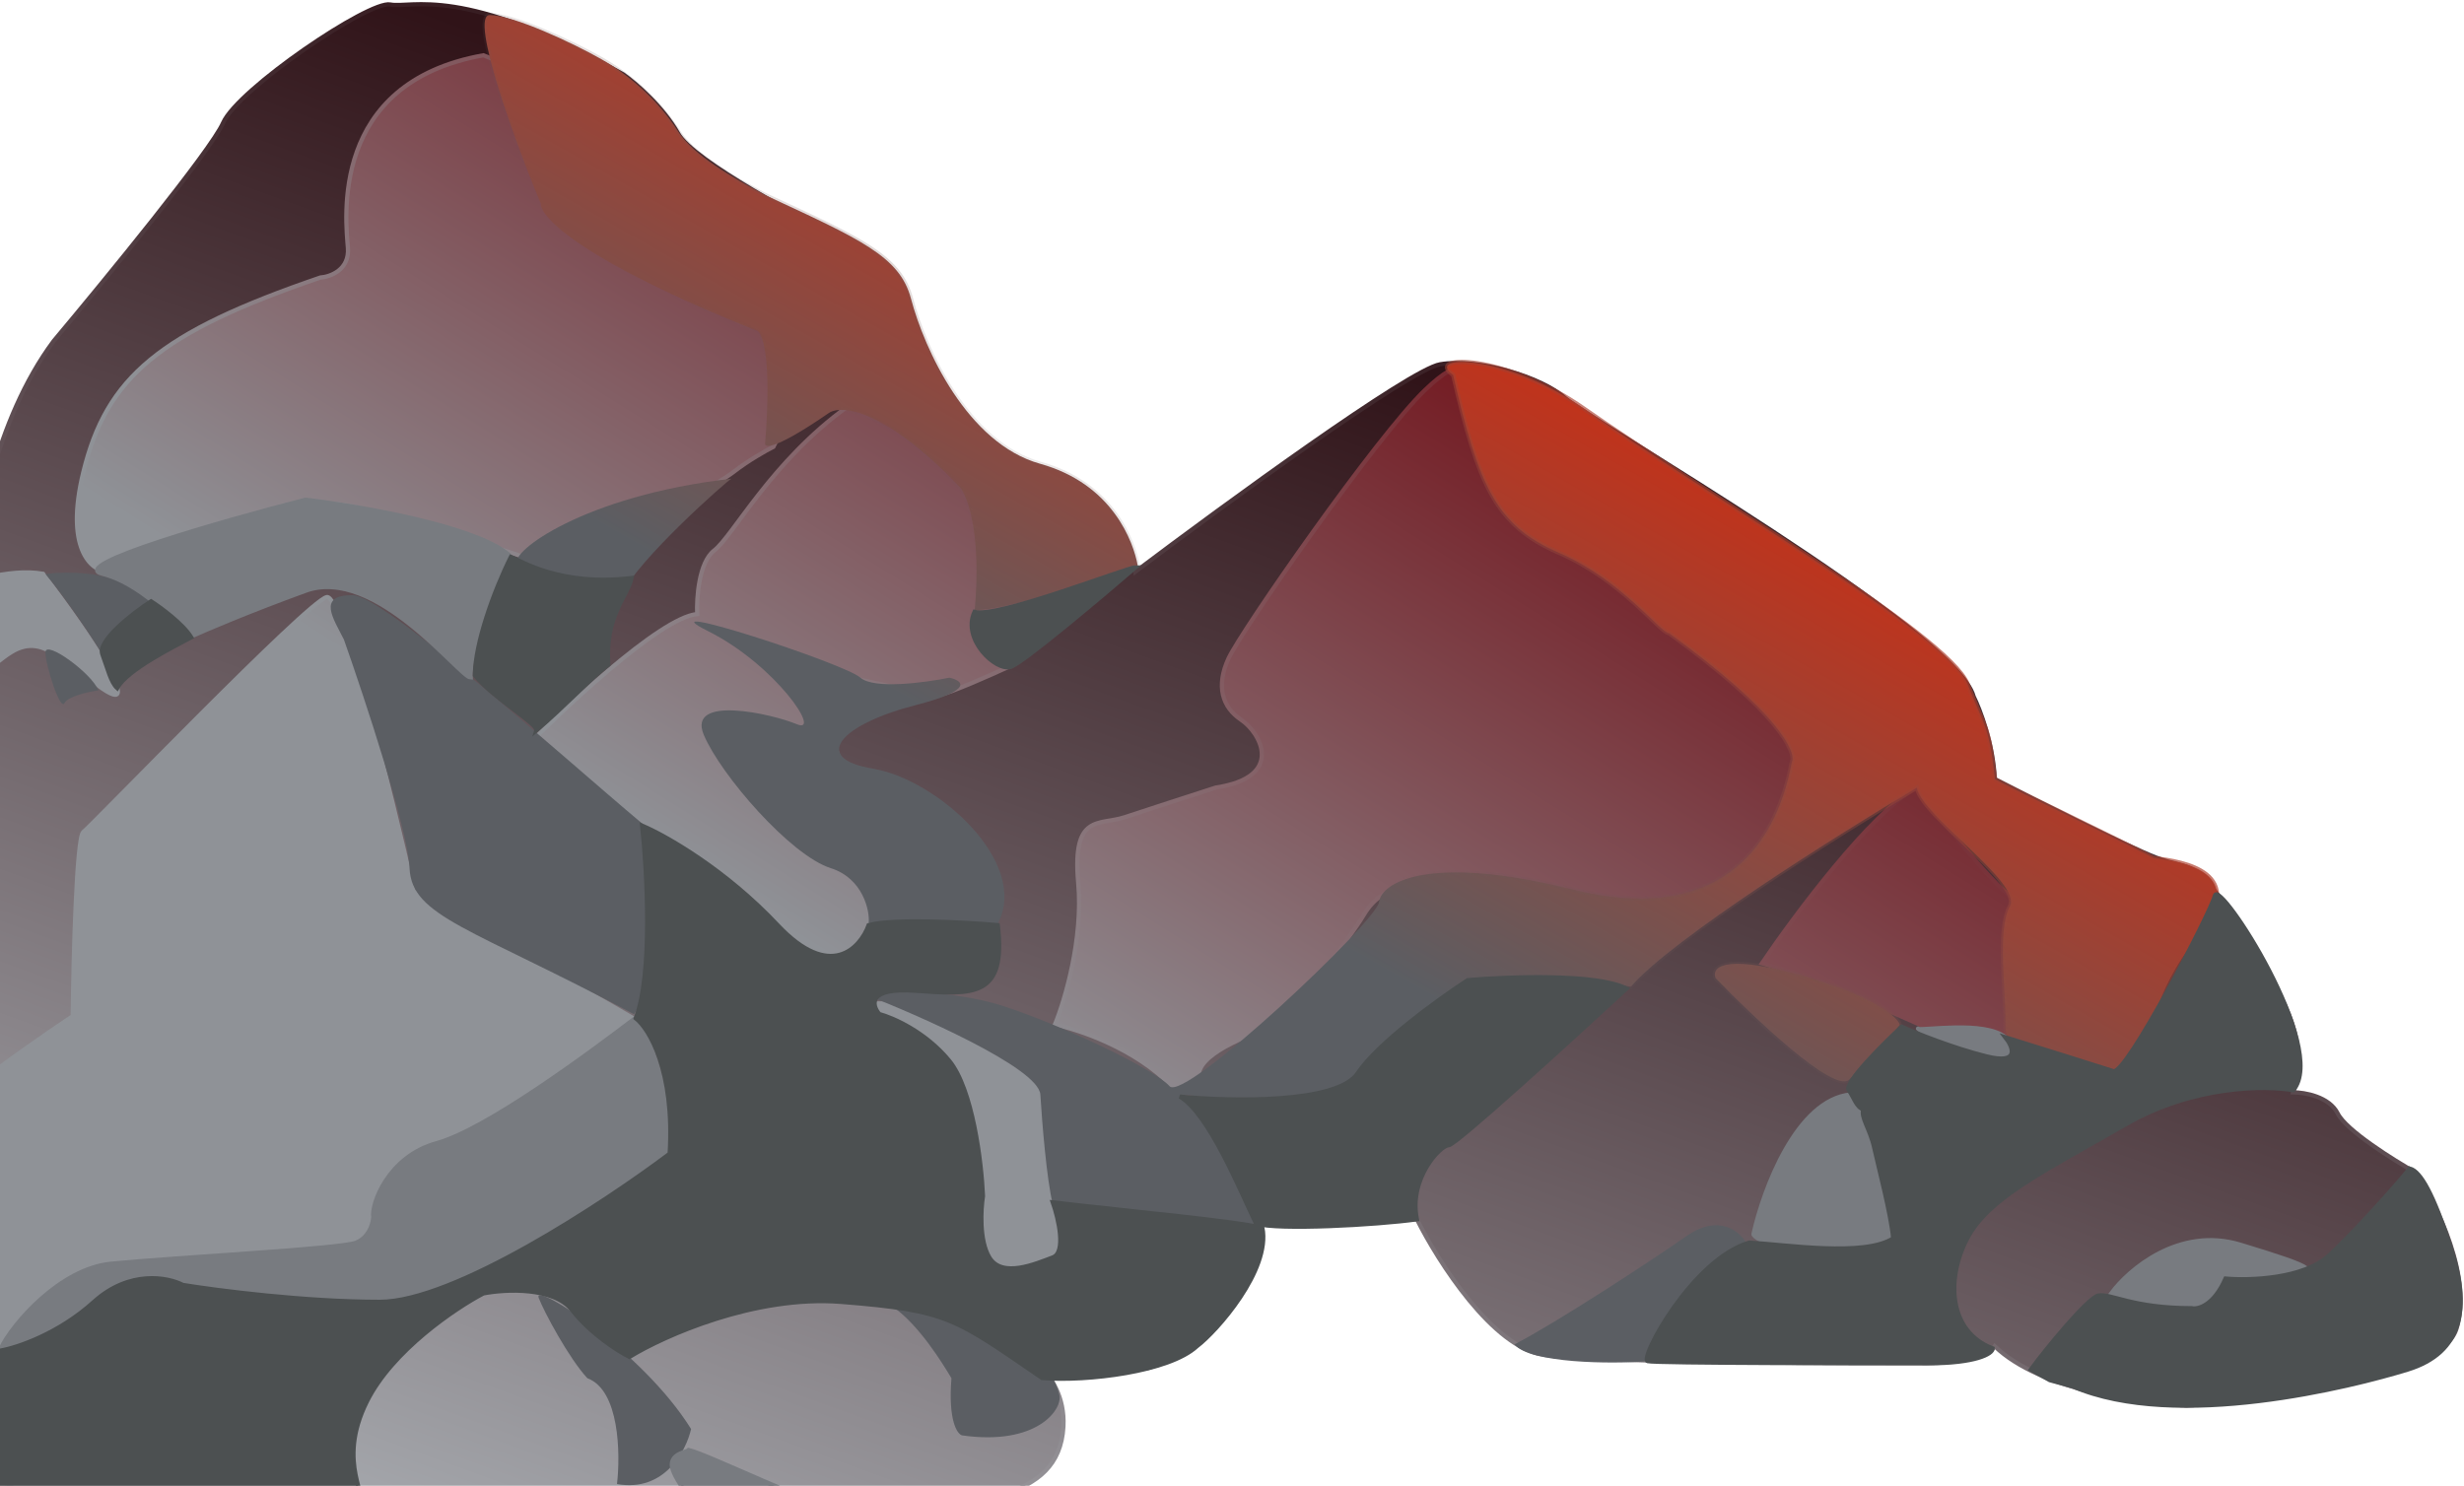 <svg width="582" height="351" viewBox="0 0 582 351" fill="none" xmlns="http://www.w3.org/2000/svg">
<path d="M552.175 263.06C550.175 259.06 544.342 258.06 541.675 258.06C545.631 245.202 539.316 235.279 529.017 219.097L528.675 218.56C518.175 202.06 518.175 206.06 509.175 202.56C501.975 199.76 480.842 189.06 471.176 184.06C470.776 175.66 467.676 167.56 466.176 164.56C462.176 149.06 375.176 99.06 369.676 94.06C364.176 89.06 349.176 84.56 340.176 86.06C332.976 87.26 289.177 119.227 268.177 135.06C266.577 122.66 240.844 110.227 228.177 105.56C224.977 90.76 209.51 67.727 202.177 58.06C189.677 51.894 163.777 37.96 160.177 31.56C156.577 25.16 150.011 19.56 147.177 17.561C109.178 -3.94 97.178 2.06 92.178 1.06C87.178 0.06 56.178 21.06 52.678 29.06C49.878 35.46 24.845 66.06 12.678 80.56C-1.322 99.36 -5.822 126.394 -6.322 137.56C-19.522 139.96 -36.822 151.227 -43.822 156.56C-53.022 150.96 -67.655 157.227 -73.821 161.06C-76.621 159.86 -82.321 156.227 -84.821 154.56C-82.421 138.16 -97.821 131.727 -105.821 130.56C-127.821 119.36 -151.654 124.894 -160.821 129.06C-183.221 132.26 -236.154 201.394 -259.82 235.56C-270.22 230.76 -282.82 236.227 -287.82 239.56C-301.82 242.36 -319.987 265.727 -327.32 277.06C-340.82 288.06 -320.82 311.56 -320.82 313.56C-316.82 324.06 -292.82 319.56 -268.32 319.56C-248.72 319.56 -239.821 308.56 -237.821 303.06C-233.321 304.06 -194.321 312.06 -170.821 319.56C-152.021 325.56 -87.321 307.727 -57.322 298.06C-55.988 301.727 -53.121 312.36 -52.322 325.56C-51.322 342.06 -2.322 347.56 24.178 358.06C45.378 366.46 73.344 359.894 84.678 355.56C83.011 361.727 87.278 374.36 117.678 375.56C148.077 376.76 161.677 362.727 164.677 355.56C175.177 360.56 228.177 355.56 236.677 353.06C245.177 350.56 250.677 346.06 251.177 337.06C251.577 329.86 248.01 325.06 246.177 323.56C250.677 323.56 255.177 323.06 267.177 323.56C279.177 324.06 287.177 309.56 292.677 305.06C297.077 301.46 296.177 293.56 295.177 290.06C300.377 287.66 323.676 287.727 334.676 288.06C339.676 298.06 352.676 318.46 364.676 320.06C379.676 322.06 439.676 322.06 454.176 322.06C465.776 322.06 470.342 319.394 471.176 318.06C481.976 328.46 506.009 331.727 516.675 332.06C536.175 331.06 576.175 326.06 580.175 314.06C584.175 302.06 575.508 284.394 570.675 277.06C565.342 274.06 554.175 267.06 552.175 263.06Z" fill="url(#paint0_linear_175_15)" stroke="url(#paint1_linear_175_15)"/>
<path d="M475.176 212.061C469.576 207.661 457.842 192.894 452.676 186.061C441.876 192.061 423.842 216.227 416.176 227.561C425.176 230.061 451.676 240.561 463.676 247.061C473.276 252.261 475.342 251.227 475.176 250.061C471.176 229.561 475.176 213.061 475.176 212.061Z" fill="url(#paint2_linear_175_15)"/>
<path d="M336.676 92.061C345.876 83.26 345.843 88.394 344.676 92.061C349.009 97.894 357.976 110.361 359.176 113.561C360.676 117.561 391.176 141.061 403.676 146.561C416.176 152.061 426.676 173.561 428.676 178.061C430.676 182.561 412.676 212.061 399.676 216.061C386.676 220.061 355.176 208.561 344.676 208.561C334.176 208.561 326.676 208.561 322.176 216.061C318.576 222.061 307.676 235.894 302.676 242.061C296.51 243.727 283.976 248.361 283.176 253.561C282.376 258.761 278.51 257.727 276.676 256.561C268.276 247.761 254.843 243.227 249.176 242.061C251.51 236.394 255.876 221.761 254.676 208.561C253.176 192.061 259.676 195.061 265.676 193.061C270.476 191.461 282.01 187.727 287.176 186.061C303.676 183.561 297.676 173.061 293.176 170.061C288.676 167.061 287.176 162.061 290.176 155.561C293.176 149.061 325.176 103.061 336.676 92.061Z" fill="url(#paint3_linear_175_15)"/>
<path d="M254.676 256.561L216.177 237.061H205.177L216.177 256.561L229.677 300.561H254.676V256.561Z" fill="url(#paint4_linear_175_15)"/>
<path d="M246.177 137.561L213.677 96.061C215.177 91.727 214.577 85.66 200.177 96.061C182.177 109.061 173.177 126.561 168.677 130.061C165.077 132.861 164.51 141.227 164.677 145.061C155.877 145.861 132.344 168.061 121.677 179.061L197.677 234.561L210.177 216.061L196.177 173.061L190.177 157.561C199.843 159.894 219.777 164.461 222.177 164.061C224.577 163.661 233.843 159.561 238.177 157.561L246.177 137.561Z" fill="url(#paint5_linear_175_15)"/>
<path d="M194.177 82.561L121.677 16.061L114.177 13.06C77.677 19.561 81.677 52.06 82.177 58.56C82.577 63.761 78.011 65.394 75.677 65.561C37.678 78.561 25.178 89.061 19.678 111.561C15.278 129.561 21.511 134.727 25.178 135.061C33.678 130.561 66.677 118.061 79.177 119.061C89.177 119.861 119.677 130.061 133.677 135.061C145.344 128.394 169.577 114.361 173.177 111.561C176.777 108.761 181.01 106.394 182.677 105.561L194.177 82.561Z" fill="url(#paint6_linear_175_15)"/>
<path d="M20.178 159.561C37.778 174.361 21.011 149.727 10.178 135.561C-5.022 132.761 -35.155 148.394 -46.322 157.561C-33.122 159.961 -25.489 171.561 -23.822 176.061C-16.822 174.061 -5.722 159.261 2.678 154.061C11.078 148.861 16.178 159.061 20.178 159.561Z" fill="url(#paint7_linear_175_15)"/>
<path d="M-40.822 187.561C-37.222 176.361 -43.989 164.894 -48.322 161.061C-55.122 161.061 -63.822 165.394 -66.822 167.061C-60.989 169.894 -48.622 177.161 -45.822 183.561C-43.022 189.961 -41.322 188.894 -40.822 187.561Z" fill="url(#paint8_linear_175_15)"/>
<path d="M-167.321 154.061C-163.721 152.461 -136.321 132.227 -123.822 124.561C-118.322 132.061 -118.322 162.061 -117.322 174.061C-116.522 183.661 -99.655 192.061 -91.322 195.061V246.561C-108.988 244.894 -144.421 242.161 -144.821 244.561C-145.221 246.961 -170.321 261.894 -182.821 269.061H-196.821C-223.821 273.061 -232.821 285.061 -233.821 283.061C-234.821 281.061 -232.821 238.561 -230.821 239.561C-229.221 240.361 -195.821 216.227 -179.321 204.061C-176.821 188.061 -170.921 155.661 -167.321 154.061Z" fill="url(#paint9_linear_175_15)"/>
<path d="M-288.321 250.061C-288.321 245.661 -288.654 240.394 -287.821 239.561L-258.821 264.561C-255.487 274.394 -250.321 294.061 -258.321 294.061C-268.321 294.061 -283.321 303.561 -288.321 309.561C-292.321 314.361 -296.321 315.227 -297.821 315.061C-300.154 312.394 -305.321 305.761 -307.321 300.561C-309.321 295.361 -306.487 279.727 -304.821 272.561C-299.321 266.894 -288.321 254.461 -288.321 250.061Z" fill="url(#paint10_linear_175_15)"/>
<path d="M101.177 271.061C109.577 269.061 138.677 250.894 152.177 242.061L97.677 210.561C92.344 187.061 80.777 140.261 77.177 141.061C72.677 142.061 21.678 195.061 19.678 196.561C18.078 197.761 17.344 226.061 17.178 240.061C4.178 248.727 -22.122 267.461 -23.322 273.061C-24.522 278.661 -23.822 302.061 -23.322 313.061C-21.822 312.394 -17.722 312.061 -13.322 316.061C-8.922 320.061 -0.489 319.727 3.178 319.061C8.678 297.061 38.178 296.561 46.678 296.561C53.477 296.561 76.844 294.227 87.677 293.061C88.677 286.561 92.777 273.061 101.177 271.061Z" fill="url(#paint11_linear_175_15)"/>
<path d="M475.176 212.061C469.576 207.661 457.842 192.894 452.676 186.061C441.876 192.061 423.842 216.227 416.176 227.561C425.176 230.061 451.676 240.561 463.676 247.061C473.276 252.261 475.342 251.227 475.176 250.061C471.176 229.561 475.176 213.061 475.176 212.061Z" stroke="url(#paint12_linear_175_15)"/>
<path d="M336.676 92.061C345.876 83.26 345.843 88.394 344.676 92.061C349.009 97.894 357.976 110.361 359.176 113.561C360.676 117.561 391.176 141.061 403.676 146.561C416.176 152.061 426.676 173.561 428.676 178.061C430.676 182.561 412.676 212.061 399.676 216.061C386.676 220.061 355.176 208.561 344.676 208.561C334.176 208.561 326.676 208.561 322.176 216.061C318.576 222.061 307.676 235.894 302.676 242.061C296.51 243.727 283.976 248.361 283.176 253.561C282.376 258.761 278.51 257.727 276.676 256.561C268.276 247.761 254.843 243.227 249.176 242.061C251.51 236.394 255.876 221.761 254.676 208.561C253.176 192.061 259.676 195.061 265.676 193.061C270.476 191.461 282.01 187.727 287.176 186.061C303.676 183.561 297.676 173.061 293.176 170.061C288.676 167.061 287.176 162.061 290.176 155.561C293.176 149.061 325.176 103.061 336.676 92.061Z" stroke="url(#paint13_linear_175_15)"/>
<path d="M254.676 256.561L216.177 237.061H205.177L216.177 256.561L229.677 300.561H254.676V256.561Z" stroke="url(#paint14_linear_175_15)"/>
<path d="M246.177 137.561L213.677 96.061C215.177 91.727 214.577 85.66 200.177 96.061C182.177 109.061 173.177 126.561 168.677 130.061C165.077 132.861 164.51 141.227 164.677 145.061C155.877 145.861 132.344 168.061 121.677 179.061L197.677 234.561L210.177 216.061L196.177 173.061L190.177 157.561C199.843 159.894 219.777 164.461 222.177 164.061C224.577 163.661 233.843 159.561 238.177 157.561L246.177 137.561Z" stroke="url(#paint15_linear_175_15)"/>
<path d="M194.177 82.561L121.677 16.061L114.177 13.06C77.677 19.561 81.677 52.06 82.177 58.56C82.577 63.761 78.011 65.394 75.677 65.561C37.678 78.561 25.178 89.061 19.678 111.561C15.278 129.561 21.511 134.727 25.178 135.061C33.678 130.561 66.677 118.061 79.177 119.061C89.177 119.861 119.677 130.061 133.677 135.061C145.344 128.394 169.577 114.361 173.177 111.561C176.777 108.761 181.01 106.394 182.677 105.561L194.177 82.561Z" stroke="url(#paint16_linear_175_15)"/>
<path d="M20.178 159.561C37.778 174.361 21.011 149.727 10.178 135.561C-5.022 132.761 -35.155 148.394 -46.322 157.561C-33.122 159.961 -25.489 171.561 -23.822 176.061C-16.822 174.061 -5.722 159.261 2.678 154.061C11.078 148.861 16.178 159.061 20.178 159.561Z" stroke="url(#paint17_linear_175_15)"/>
<path d="M-40.822 187.561C-37.222 176.361 -43.989 164.894 -48.322 161.061C-55.122 161.061 -63.822 165.394 -66.822 167.061C-60.989 169.894 -48.622 177.161 -45.822 183.561C-43.022 189.961 -41.322 188.894 -40.822 187.561Z" stroke="url(#paint18_linear_175_15)"/>
<path d="M-167.321 154.061C-163.721 152.461 -136.321 132.227 -123.822 124.561C-118.322 132.061 -118.322 162.061 -117.322 174.061C-116.522 183.661 -99.655 192.061 -91.322 195.061V246.561C-108.988 244.894 -144.421 242.161 -144.821 244.561C-145.221 246.961 -170.321 261.894 -182.821 269.061H-196.821C-223.821 273.061 -232.821 285.061 -233.821 283.061C-234.821 281.061 -232.821 238.561 -230.821 239.561C-229.221 240.361 -195.821 216.227 -179.321 204.061C-176.821 188.061 -170.921 155.661 -167.321 154.061Z" stroke="url(#paint19_linear_175_15)"/>
<path d="M-288.321 250.061C-288.321 245.661 -288.654 240.394 -287.821 239.561L-258.821 264.561C-255.487 274.394 -250.321 294.061 -258.321 294.061C-268.321 294.061 -283.321 303.561 -288.321 309.561C-292.321 314.361 -296.321 315.227 -297.821 315.061C-300.154 312.394 -305.321 305.761 -307.321 300.561C-309.321 295.361 -306.487 279.727 -304.821 272.561C-299.321 266.894 -288.321 254.461 -288.321 250.061Z" stroke="url(#paint20_linear_175_15)"/>
<path d="M101.177 271.061C109.577 269.061 138.677 250.894 152.177 242.061L97.677 210.561C92.344 187.061 80.777 140.261 77.177 141.061C72.677 142.061 21.678 195.061 19.678 196.561C18.078 197.761 17.344 226.061 17.178 240.061C4.178 248.727 -22.122 267.461 -23.322 273.061C-24.522 278.661 -23.822 302.061 -23.322 313.061C-21.822 312.394 -17.722 312.061 -13.322 316.061C-8.922 320.061 -0.489 319.727 3.178 319.061C8.678 297.061 38.178 296.561 46.678 296.561C53.477 296.561 76.844 294.227 87.677 293.061C88.677 286.561 92.777 273.061 101.177 271.061Z" stroke="url(#paint21_linear_175_15)"/>
<path d="M519.233 221.1C531.233 206.1 515.9 203.556 508.733 202.722C492.734 194.6 473.734 185.6 471.234 184.1C469.734 171.1 468.892 172.228 464.734 161.6C460.234 150.1 402.943 116.774 374.234 96.6C355.734 83.6 336.234 83.6 343.234 88.6C349.234 114.6 353.234 124.1 368.234 130.6C383.234 137.1 392.234 149.6 394.234 149.6C420.234 168.4 424.401 177.766 423.234 180.1C419.234 201.1 405.234 218.6 371.234 210.1C337.235 201.6 326.235 208.6 325.735 213.1C325.235 217.6 279.735 260.6 276.235 256.6C272.735 252.6 250.735 242.1 236.735 237.6C225.535 234 208.402 233.6 204.735 235.1C215.902 239.433 245.335 252.2 245.735 258.6C246.135 265 247.177 278.394 248.677 284.561C254.177 284.061 271.735 286.1 289.235 290.1C307.125 294.189 290.235 271.266 279.735 258.6C286.235 259.6 314.734 261.6 316.234 260.1C317.734 258.6 340.234 242.6 345.234 236.1C349.234 230.9 372.568 230.933 385.234 233.1C394.834 221.9 434.234 197.1 452.734 186.1C454.234 193.1 477.734 208.6 474.734 214.1C471.734 219.6 473.734 233.1 473.734 242.6C473.734 250.2 485.4 249.266 491.734 251.1C504.234 259.1 508.234 249.6 508.234 247.6C508.234 245.6 507.609 235.63 519.233 221.1Z" fill="url(#paint22_linear_175_15)"/>
<path d="M205.177 218.061C215.977 219.661 230.402 219.433 235.735 218.1C243.235 203.6 221.235 184.1 206.235 181.6C191.235 179.1 198.735 171.1 216.235 166.6C230.235 163 227.402 160.766 224.235 160.1C218.569 161.266 206.435 162.9 203.235 160.1C199.235 156.6 151.236 141.1 167.236 149.1C183.235 157.1 194.235 173.6 188.235 171.1C182.235 168.6 162.236 164.1 166.236 173.6C170.236 183.1 186.735 202.1 196.235 205.1C203.835 207.5 205.511 215.227 205.177 218.061Z" fill="url(#paint23_linear_175_15)"/>
<path d="M245.677 109.561C262.877 114.361 267.735 128.1 268.735 133.6C248.735 140.8 234.235 144.433 230.235 144.1C231.835 126.1 228.569 117.266 226.735 115.1C208.735 96.3 198.569 95.6 195.735 97.6C182.935 106.4 180.402 105.933 180.735 104.6C182.335 84.2 180.069 78.433 178.736 78.1C137.536 61.7 127.569 51.266 127.736 48.1C122.069 34.6 110.73 3.561 115.678 3.561C121.178 3.561 135.178 10.06 142.178 14.06C149.596 18.3 155.976 24.458 160.177 31.061C163.677 36.56 173.119 42.021 180.677 46.06C203.077 56.461 212.528 60.521 215.177 70.561C218.334 82.521 228.477 104.761 245.677 109.561Z" fill="url(#paint24_linear_175_15)"/>
<path d="M146.736 140.6C150.736 132.1 171.736 113.6 172.736 113.1C137.736 117.1 120.236 130.6 122.236 133.1C123.836 135.1 139.236 138.933 146.736 140.6Z" fill="url(#paint25_linear_175_15)"/>
<path d="M83.236 140.6C90.736 140.6 132.069 178.1 151.736 194.6C153.336 209.4 154.735 233.1 149.736 239.6C111.236 219.1 97.236 216.6 96.736 205.1C96.336 195.9 86.236 165.266 81.236 151.1C78.736 146.1 74.826 140.6 83.236 140.6Z" fill="url(#paint26_linear_175_15)"/>
<path d="M-52.264 319.1C-39.464 308.3 -11.264 318.1 -1.264 320.6C-4.864 326.2 -8.43 342.266 -9.764 347.6C-19.764 346 -33.764 342.1 -40.764 337.6C-52.264 335.6 -53.93 321.433 -52.264 319.1Z" fill="url(#paint27_linear_175_15)"/>
<path d="M10.736 135.6C24.336 134 33.845 138.894 36.178 142.061C28.178 147.561 25.736 153.6 24.736 155.6C22.236 151.1 14.903 140.433 10.736 135.6Z" fill="url(#paint28_linear_175_15)"/>
<path d="M15.236 166.1C16.036 164.5 20.903 163.433 23.236 163.1C21.736 159.1 10.736 151.1 10.736 154.1C10.736 157.1 14.236 168.1 15.236 166.1Z" fill="url(#paint29_linear_175_15)"/>
<path d="M-21.763 175.1C-24.097 171.266 -31.264 160.7 -47.264 155.1C-48.264 155.933 -50.063 161.6 -43.263 171.6C-41.597 174.766 -38.763 182.8 -40.763 189.6C-40.895 190.046 -40.99 190.422 -41.051 190.733C-45.634 182.554 -50.949 174.946 -56.263 171.6C-69.763 163.1 -82.263 156.6 -83.763 155.6C-85.263 154.6 -83.406 153.92 -85.263 145.1C-87.263 135.6 -94.264 133.6 -109.263 128.6C-121.045 124.672 -124.263 124.266 -123.263 124.6C-123.763 125.933 -122.863 135.5 -119.263 149.1C-115.663 162.7 -117.763 172.1 -115.763 176.6C-115.93 178.766 -111.263 185.3 -91.263 194.1C-91.096 209.266 -90.963 240.6 -89.763 246.6C-80.763 249.1 -59.863 254.5 -50.263 254.1C-45.763 244.766 -34.963 224.7 -27.763 219.1C-28.647 217.332 -33.697 204.107 -40.459 191.801C-38.124 190.477 -30.087 179.64 -21.763 175.1Z" fill="url(#paint30_linear_175_15)"/>
<path d="M-242.262 248.6C-230.262 260.6 -232.262 280.6 -232.262 283.1C-238.662 285.5 -252.262 291.766 -258.262 294.6C-257.462 278.6 -259.929 270.6 -261.262 268.6C-266.062 265 -281.596 246.933 -287.763 239.6C-282.963 235.6 -272.762 233.433 -269.262 233.1C-258.762 235.1 -251.862 239 -242.262 248.6Z" fill="url(#paint31_linear_175_15)"/>
<path d="M436.734 255.1C440.334 251.9 446.567 245.1 448.734 242.1C448.234 240.1 441.834 234.9 424.234 230.1C406.634 225.3 404.234 228.766 405.234 231.1C414.234 240.433 433.134 258.3 436.734 255.1Z" fill="url(#paint32_linear_175_15)"/>
<path d="M388.734 321.6C391.934 314.4 406.234 298.933 412.734 294.1C411.234 291.1 406.234 286.5 398.234 292.1C390.234 297.7 367.734 312.433 357.734 317.6C361.234 322.1 380.901 322.266 388.734 321.6Z" fill="url(#paint33_linear_175_15)"/>
<path d="M227.235 339.1C244.735 341.6 250.985 333.1 250.235 329.6C247.235 315.6 220.235 308.6 210.735 308.6C217.135 313 222.735 322.266 224.735 325.6C223.935 335.6 226.069 338.766 227.235 339.1Z" fill="url(#paint34_linear_175_15)"/>
<path d="M145.736 350.6C156.936 352.6 162.069 342.766 163.236 337.6C151.736 319.1 125.735 302.6 127.235 306.6C128.435 309.8 134.402 320.933 138.736 325.6C146.336 328.4 146.569 343.433 145.736 350.6Z" fill="url(#paint35_linear_175_15)"/>
<path d="M508.733 202.722C515.9 203.556 531.233 206.1 519.233 221.1C507.609 235.63 508.234 245.6 508.234 247.6C508.234 249.6 504.234 259.1 491.734 251.1C485.4 249.266 473.734 250.2 473.734 242.6C473.734 233.1 471.734 219.6 474.734 214.1C477.734 208.6 454.234 193.1 452.734 186.1C434.234 197.1 394.834 221.9 385.234 233.1C372.568 230.933 349.234 230.9 345.234 236.1C340.234 242.6 317.734 258.6 316.234 260.1C314.734 261.6 286.235 259.6 279.735 258.6C290.235 271.266 307.125 294.189 289.235 290.1C271.735 286.1 254.177 284.061 248.677 284.561C247.177 278.394 246.135 265 245.735 258.6C245.335 252.2 215.902 239.433 204.735 235.1C208.402 233.6 225.535 234 236.735 237.6C250.735 242.1 272.735 252.6 276.235 256.6C279.735 260.6 325.235 217.6 325.735 213.1C326.235 208.6 337.235 201.6 371.234 210.1C405.234 218.6 419.234 201.1 423.234 180.1C424.401 177.766 420.234 168.4 394.234 149.6C392.234 149.6 383.234 137.1 368.234 130.6C353.234 124.1 349.234 114.6 343.234 88.6C336.234 83.6 355.734 83.6 374.234 96.6C402.943 116.774 460.234 150.1 464.734 161.6C468.892 172.228 469.734 171.1 471.234 184.1C473.734 185.6 492.734 194.6 508.733 202.722ZM235.735 218.1C230.402 219.433 215.977 219.661 205.177 218.061C205.511 215.227 203.835 207.5 196.235 205.1C186.735 202.1 170.236 183.1 166.236 173.6C162.236 164.1 182.235 168.6 188.235 171.1C194.235 173.6 183.235 157.1 167.236 149.1C151.236 141.1 199.235 156.6 203.235 160.1C206.435 162.9 218.569 161.266 224.235 160.1C227.402 160.766 230.235 163 216.235 166.6C198.735 171.1 191.235 179.1 206.235 181.6C221.235 184.1 243.235 203.6 235.735 218.1ZM268.735 133.6C267.735 128.1 262.877 114.361 245.677 109.561C228.477 104.761 218.334 82.521 215.177 70.561C212.528 60.521 203.077 56.461 180.677 46.06C173.119 42.021 163.677 36.56 160.177 31.061C155.976 24.458 149.596 18.3 142.178 14.06C135.178 10.06 121.178 3.561 115.678 3.561C110.73 3.561 122.069 34.6 127.736 48.1C127.569 51.266 137.536 61.7 178.735 78.1C180.069 78.433 182.335 84.2 180.735 104.6C180.402 105.933 182.935 106.4 195.735 97.6C198.569 95.6 208.735 96.3 226.735 115.1C228.569 117.266 231.835 126.1 230.235 144.1C234.235 144.433 248.735 140.8 268.735 133.6ZM172.736 113.1C171.736 113.6 150.736 132.1 146.736 140.6C139.236 138.933 123.836 135.1 122.236 133.1C120.236 130.6 137.736 117.1 172.736 113.1ZM151.736 194.6C132.069 178.1 90.736 140.6 83.236 140.6C74.826 140.6 78.736 146.1 81.236 151.1C86.236 165.266 96.336 195.9 96.736 205.1C97.236 216.6 111.236 219.1 149.736 239.6C154.735 233.1 153.336 209.4 151.736 194.6ZM-1.264 320.6C-11.264 318.1 -39.464 308.3 -52.264 319.1C-53.93 321.433 -52.264 335.6 -40.764 337.6C-33.764 342.1 -19.764 346 -9.764 347.6C-8.43 342.266 -4.864 326.2 -1.264 320.6ZM36.178 142.061C33.845 138.894 24.336 134 10.736 135.6C14.903 140.433 22.236 151.1 24.736 155.6C25.736 153.6 28.178 147.561 36.178 142.061ZM23.236 163.1C20.903 163.433 16.036 164.5 15.236 166.1C14.236 168.1 10.736 157.1 10.736 154.1C10.736 151.1 21.736 159.1 23.236 163.1ZM-21.763 175.1C-24.097 171.266 -31.264 160.7 -47.264 155.1C-48.264 155.933 -50.063 161.6 -43.263 171.6C-41.597 174.766 -38.763 182.8 -40.763 189.6C-43.263 198.1 -32.763 181.1 -21.763 175.1ZM-27.763 219.1C-29.263 216.1 -42.763 180.1 -56.263 171.6C-69.763 163.1 -82.263 156.6 -83.763 155.6C-85.263 154.6 -83.406 153.92 -85.263 145.1C-87.263 135.6 -94.264 133.6 -109.263 128.6C-121.045 124.672 -124.263 124.266 -123.263 124.6C-123.763 125.933 -122.863 135.5 -119.263 149.1C-115.663 162.7 -117.763 172.1 -115.763 176.6C-115.93 178.766 -111.263 185.3 -91.263 194.1C-91.096 209.266 -90.963 240.6 -89.763 246.6C-80.763 249.1 -59.863 254.5 -50.263 254.1C-45.763 244.766 -34.963 224.7 -27.763 219.1ZM-232.262 283.1C-232.262 280.6 -230.262 260.6 -242.262 248.6C-251.862 239 -258.762 235.1 -269.262 233.1C-272.762 233.433 -282.963 235.6 -287.762 239.6C-281.596 246.933 -266.062 265 -261.262 268.6C-259.929 270.6 -257.462 278.6 -258.262 294.6C-252.262 291.766 -238.662 285.5 -232.262 283.1ZM448.734 242.1C446.567 245.1 440.334 251.9 436.734 255.1C433.134 258.3 414.234 240.433 405.234 231.1C404.234 228.766 406.634 225.3 424.234 230.1C441.834 234.9 448.234 240.1 448.734 242.1ZM412.734 294.1C406.234 298.933 391.934 314.4 388.734 321.6C380.901 322.266 361.234 322.1 357.734 317.6C367.734 312.433 390.234 297.7 398.234 292.1C406.234 286.5 411.234 291.1 412.734 294.1ZM250.235 329.6C250.985 333.1 244.735 341.6 227.235 339.1C226.069 338.766 223.935 335.6 224.735 325.6C222.735 322.266 217.135 313 210.735 308.6C220.235 308.6 247.235 315.6 250.235 329.6ZM163.236 337.6C162.069 342.766 156.936 352.6 145.736 350.6C146.569 343.433 146.336 328.4 138.736 325.6C134.402 320.933 128.435 309.8 127.235 306.6C125.735 302.6 151.736 319.1 163.236 337.6Z" stroke="url(#paint36_linear_175_15)"/>
<path d="M467.676 249.061C477.676 252.261 475.842 247.727 473.676 245.061C468.676 241.061 454.176 243.561 453.176 243.061C452.176 242.561 455.176 245.061 467.676 249.061Z" fill="#787B80"/>
<path d="M442.676 274.561C441.876 268.561 438.676 261.394 437.176 258.561C424.376 259.761 416.509 281.061 414.176 291.561C414.176 292.061 415.976 293.561 423.176 295.561C432.176 298.061 444.176 293.061 447.676 291.561C451.176 290.061 443.676 282.061 442.676 274.561Z" fill="#787B80"/>
<path d="M111.178 160.061C110.778 154.461 117.011 138.394 120.178 131.061C112.178 124.261 84.844 119.561 72.178 118.061C52.678 123.061 15.778 133.561 24.178 135.561C32.578 137.561 41.345 146.394 44.678 150.561C48.345 148.894 58.978 144.361 72.178 139.561C88.678 133.561 108.678 160.061 111.178 160.061Z" fill="#787B80"/>
<path d="M157.677 274.561C159.677 261.761 153.511 245.227 150.677 240.061C138.677 249.227 114.778 266.861 103.178 270.061C91.578 273.261 87.678 284.561 88.178 287.561C88.011 289.561 86.978 292.361 84.178 293.561C80.678 295.061 41.178 297.061 26.178 298.561C14.178 299.761 3.012 312.727 0.178 318.561C6.012 316.061 22.878 318.561 27.678 314.561C32.478 310.561 38.178 302.561 40.678 303.561C55.511 305.727 87.678 309.461 97.678 307.061C107.678 304.661 141.844 284.394 157.677 274.561Z" fill="#787B80"/>
<path d="M-136.321 285.061C-129.821 275.061 -92.321 254.561 -90.321 253.061V246.061C-92.721 244.061 -127.988 242.561 -145.321 242.061C-155.154 250.894 -176.321 268.261 -182.321 267.061C-189.821 265.561 -231.32 277.561 -231.32 280.061V285.061C-231.82 294.561 -239.32 301.561 -238.32 302.561C-237.32 303.561 -227.821 305.561 -225.821 305.061C-224.221 304.661 -227.154 291.061 -227.82 285.061C-227.154 285.061 -224.62 284.561 -219.82 282.561C-213.82 280.061 -196.821 278.061 -190.821 280.061C-186.021 281.661 -152.487 284.061 -136.321 285.061Z" fill="#787B80"/>
<path d="M-288.32 317.561C-285.427 315.456 -280.82 302.061 -276.82 297.561C-290.82 289.561 -307.32 292.561 -310.32 295.561C-312.72 297.961 -324.487 299.061 -328.82 299.061C-325.82 308.061 -321.027 317.459 -313.82 319.061C-304.82 321.061 -293.82 321.561 -288.32 317.561Z" fill="#787B80"/>
<path d="M104.178 374.061C113.678 375.561 147.177 381.561 126.178 360.561C124.844 361.061 119.078 361.761 106.678 360.561C94.278 359.361 86.511 357.061 84.178 356.061C82.678 364.061 91.327 372.032 104.178 374.061Z" fill="#787B80"/>
<path d="M165.677 356.061C169.677 358.861 193.344 358.894 196.177 355.561C194.177 356.761 167.177 343.561 162.677 342.561C162.344 343.061 158.677 343.261 158.677 346.061C158.677 348.861 164.511 356.227 165.677 356.061Z" fill="#787B80"/>
<path d="M521.176 309.061C523.176 301.461 534.009 301.227 539.175 302.061C549.175 300.561 547.175 299.561 529.176 294.061C514.776 289.661 502.842 299.894 498.676 305.561C505.876 308.361 516.676 309.061 521.176 309.061Z" fill="#787B80"/>
<path d="M467.676 249.061C477.676 252.261 475.842 247.727 473.676 245.061C468.676 241.061 454.176 243.561 453.176 243.061C452.176 242.561 455.176 245.061 467.676 249.061Z" stroke="#787B80"/>
<path d="M442.676 274.561C441.876 268.561 438.676 261.394 437.176 258.561C424.376 259.761 416.509 281.061 414.176 291.561C414.176 292.061 415.976 293.561 423.176 295.561C432.176 298.061 444.176 293.061 447.676 291.561C451.176 290.061 443.676 282.061 442.676 274.561Z" stroke="#787B80"/>
<path d="M111.178 160.061C110.778 154.461 117.011 138.394 120.178 131.061C112.178 124.261 84.844 119.561 72.178 118.061C52.678 123.061 15.778 133.561 24.178 135.561C32.578 137.561 41.345 146.394 44.678 150.561C48.345 148.894 58.978 144.361 72.178 139.561C88.678 133.561 108.678 160.061 111.178 160.061Z" stroke="#787B80"/>
<path d="M157.677 274.561C159.677 261.761 153.511 245.227 150.677 240.061C138.677 249.227 114.778 266.861 103.178 270.061C91.578 273.261 87.678 284.561 88.178 287.561C88.011 289.561 86.978 292.361 84.178 293.561C80.678 295.061 41.178 297.061 26.178 298.561C14.178 299.761 3.012 312.727 0.178 318.561C6.012 316.061 22.878 318.561 27.678 314.561C32.478 310.561 38.178 302.561 40.678 303.561C55.511 305.727 87.678 309.461 97.678 307.061C107.678 304.661 141.844 284.394 157.677 274.561Z" stroke="#787B80"/>
<path d="M-136.321 285.061C-129.821 275.061 -92.321 254.561 -90.321 253.061V246.061C-92.721 244.061 -127.988 242.561 -145.321 242.061C-155.154 250.894 -176.321 268.261 -182.321 267.061C-189.821 265.561 -231.32 277.561 -231.32 280.061V285.061C-231.82 294.561 -239.32 301.561 -238.32 302.561C-237.32 303.561 -227.821 305.561 -225.821 305.061C-224.221 304.661 -227.154 291.061 -227.82 285.061C-227.154 285.061 -224.62 284.561 -219.82 282.561C-213.82 280.061 -196.821 278.061 -190.821 280.061C-186.021 281.661 -152.487 284.061 -136.321 285.061Z" stroke="#787B80"/>
<path d="M-288.32 317.561C-285.427 315.456 -280.82 302.061 -276.82 297.561C-290.82 289.561 -307.32 292.561 -310.32 295.561C-312.72 297.961 -324.487 299.061 -328.82 299.061C-325.82 308.061 -321.027 317.459 -313.82 319.061C-304.82 321.061 -293.82 321.561 -288.32 317.561Z" stroke="#787B80"/>
<path d="M104.178 374.061C113.678 375.561 147.177 381.561 126.178 360.561C124.844 361.061 119.078 361.761 106.678 360.561C94.278 359.361 86.511 357.061 84.178 356.061C82.678 364.061 91.327 372.032 104.178 374.061Z" stroke="#787B80"/>
<path d="M165.677 356.061C169.677 358.861 193.344 358.894 196.177 355.561C194.177 356.761 167.177 343.561 162.677 342.561C162.344 343.061 158.677 343.261 158.677 346.061C158.677 348.861 164.511 356.227 165.677 356.061Z" stroke="#787B80"/>
<path d="M521.176 309.061C523.176 301.461 534.009 301.227 539.175 302.061C549.175 300.561 547.175 299.561 529.176 294.061C514.776 289.661 502.842 299.894 498.676 305.561C505.876 308.361 516.676 309.061 521.176 309.061Z" stroke="#787B80"/>
<path d="M578.675 294.061C574.799 282.432 571.841 276.727 569.175 276.061C565.842 280.227 556.175 290.961 550.175 296.561C544.175 302.161 531.342 302.561 525.675 302.061C522.875 308.461 519.175 309.394 517.675 309.061C503.675 309.061 498.675 305.561 495.675 306.061C493.275 306.461 483.176 318.727 479.676 323.561L484.176 326.061L489.675 327.561C514.175 338.061 555.675 327.561 568.675 323.561C581.675 319.561 583.675 309.061 578.675 294.061Z" fill="#4C5051"/>
<path d="M502.175 265.561C518.175 256.361 535.175 256.394 541.675 257.561C550.175 247.561 524.175 207.561 523.175 211.561C522.175 215.561 502.175 254.06 499.175 253.06C496.775 252.26 481.175 247.394 473.675 245.06C475.509 247.394 477.175 251.56 469.175 249.56C461.175 247.56 452.509 244.06 449.176 242.56C444.509 246.894 435.476 255.961 436.676 257.561C437.876 259.161 438.509 261.727 440.176 262.061C439.342 263.727 441.705 266.695 442.676 271.061C443.676 275.561 446.676 286.894 447.176 292.56C440.376 296.96 421.843 294.061 413.176 293.561C399.676 297.561 387.176 321.061 389.176 321.561C391.176 322.061 442.176 322.061 455.675 322.061C466.475 322.061 470.676 319.894 470.676 318.561C460.176 314.561 459.675 302.061 464.675 292.56C469.675 283.06 482.175 277.061 502.175 265.561Z" fill="#4C5051"/>
<path d="M342.176 270.56C343.776 270.56 370.843 245.894 384.176 233.561C377.376 229.961 356.343 230.727 346.676 231.561C340.009 235.894 325.476 246.361 320.676 253.561C315.876 260.761 290.676 260.227 278.676 259.061C285.476 263.061 292.677 280.727 296.677 289.061C301.876 290.661 325.01 289.394 334.676 288.061C332.676 278.561 340.176 270.56 342.176 270.56Z" fill="#4C5051"/>
<path d="M248.677 284.061C269.477 286.461 291.01 288.394 298.177 290.061C300.177 300.061 287.343 314.561 282.677 318.061C276.177 324.061 256.843 326.394 246.177 325.561C225.677 311.561 224.177 309.561 198.677 307.561C178.277 305.961 156.844 315.561 148.677 320.561C146.01 319.227 139.577 315.161 135.177 309.561C130.777 303.961 119.344 304.561 114.177 305.561C107.511 309.061 92.677 319.061 86.677 331.061C79.177 346.061 87.678 354.061 84.678 356.061C82.278 357.661 65.178 361.227 59.678 362.061C29.678 364.061 0.012 353.561 -11.822 347.561C-13.022 334.761 -3.322 322.061 0.178 319.061C4.011 318.394 13.778 315.161 22.178 307.561C30.578 299.961 39.678 301.727 43.178 303.561C51.344 304.894 72.078 307.561 89.677 307.561C107.277 307.561 142.677 284.227 158.177 272.561C159.377 252.961 153.344 243.061 150.177 240.561C154.177 230.161 152.844 205.894 151.677 195.061C157.177 197.394 171.277 205.361 183.677 218.561C196.077 231.761 203.177 224.061 205.177 218.561C211.177 216.961 228.01 217.894 235.677 218.561C237.677 235.561 230.177 235.061 216.177 234.061C204.977 233.261 205.844 237.394 207.677 239.561C210.843 240.394 218.577 243.761 224.177 250.561C229.777 257.361 231.843 274.727 232.177 282.561C231.677 285.727 231.277 293.061 233.677 297.061C236.677 302.061 244.677 298.561 248.677 297.061C251.877 295.861 250.01 287.894 248.677 284.061Z" fill="#4C5051"/>
<path d="M238.677 157.561C241.477 156.761 261.01 140.227 268.177 134.061C266.177 134.061 235.677 146.061 230.177 144.561C227.177 151.061 235.177 158.561 238.677 157.561Z" fill="#4C5051"/>
<path d="M149.177 136.561C132.377 138.561 123.178 132.561 120.678 131.561C116.678 139.561 112.178 152.061 112.178 159.561C116.678 165.061 127.122 171.061 126.677 172.561C133.177 167.061 139.677 160.061 143.677 157.061C142.877 145.461 148.177 141.061 149.177 136.561Z" fill="#4C5051"/>
<path d="M27.678 162.561C30.078 158.161 41.178 152.727 45.178 150.561C43.178 147.361 38.011 143.561 35.678 142.061C31.345 144.894 22.978 151.361 24.178 154.561C25.378 157.761 26.178 161.227 27.678 162.561Z" fill="#4C5051"/>
<path d="M-57.322 299.061C-66.521 280.661 -56.155 261.394 -50.822 255.561C-51.622 254.361 -77.488 249.727 -90.322 247.561V252.061C-111.121 260.461 -131.154 276.894 -138.821 285.061C-158.821 280.727 -199.645 278.503 -207.821 280.061C-218.321 282.061 -221.821 280.061 -226.821 285.061C-228.321 286.561 -230.321 303.061 -229.321 304.061C-228.321 305.061 -203.821 314.061 -169.821 320.061C-142.621 324.861 -84.655 307.894 -57.322 299.061Z" fill="#4C5051"/>
<path d="M-265.82 320.061C-239.32 320.061 -231.821 296.061 -232.321 283.061C-241.761 288.526 -254.822 293.004 -260.71 295.023L-260.821 295.061C-277.321 295.561 -281.82 300.061 -281.82 303.061C-281.82 305.461 -286.82 309.061 -289.32 310.561C-307.82 318.061 -312.47 318.129 -307.32 320.061C-303.32 321.561 -274.32 320.061 -265.82 320.061Z" fill="#4C5051"/>
<path d="M578.675 294.061C574.799 282.432 571.841 276.727 569.175 276.061C565.842 280.227 556.175 290.961 550.175 296.561C544.175 302.161 531.342 302.561 525.675 302.061C522.875 308.461 519.175 309.394 517.675 309.061C503.675 309.061 498.675 305.561 495.675 306.061C493.275 306.461 483.176 318.727 479.676 323.561L484.176 326.061L489.675 327.561C514.175 338.061 555.675 327.561 568.675 323.561C581.675 319.561 583.675 309.061 578.675 294.061Z" stroke="#4C5051"/>
<path d="M502.175 265.561C518.175 256.361 535.175 256.394 541.675 257.561C550.175 247.561 524.175 207.561 523.175 211.561C522.175 215.561 502.175 254.06 499.175 253.06C496.775 252.26 481.175 247.394 473.675 245.06C475.509 247.394 477.175 251.56 469.175 249.56C461.175 247.56 452.509 244.06 449.176 242.56C444.509 246.894 435.476 255.961 436.676 257.561C437.876 259.161 438.509 261.727 440.176 262.061C439.342 263.727 441.705 266.695 442.676 271.061C443.676 275.561 446.676 286.894 447.176 292.56C440.376 296.96 421.843 294.061 413.176 293.561C399.676 297.561 387.176 321.061 389.176 321.561C391.176 322.061 442.176 322.061 455.675 322.061C466.475 322.061 470.676 319.894 470.676 318.561C460.176 314.561 459.675 302.061 464.675 292.56C469.675 283.06 482.175 277.061 502.175 265.561Z" stroke="#4C5051"/>
<path d="M342.176 270.56C343.776 270.56 370.843 245.894 384.176 233.561C377.376 229.961 356.343 230.727 346.676 231.561C340.009 235.894 325.476 246.361 320.676 253.561C315.876 260.761 290.676 260.227 278.676 259.061C285.476 263.061 292.677 280.727 296.677 289.061C301.876 290.661 325.01 289.394 334.676 288.061C332.676 278.561 340.176 270.56 342.176 270.56Z" stroke="#4C5051"/>
<path d="M248.677 284.061C269.477 286.461 291.01 288.394 298.177 290.061C300.177 300.061 287.343 314.561 282.677 318.061C276.177 324.061 256.843 326.394 246.177 325.561C225.677 311.561 224.177 309.561 198.677 307.561C178.277 305.961 156.844 315.561 148.677 320.561C146.01 319.227 139.577 315.161 135.177 309.561C130.777 303.961 119.344 304.561 114.177 305.561C107.511 309.061 92.677 319.061 86.677 331.061C79.177 346.061 87.678 354.061 84.678 356.061C82.278 357.661 65.178 361.227 59.678 362.061C29.678 364.061 0.012 353.561 -11.822 347.561C-13.022 334.761 -3.322 322.061 0.178 319.061C4.011 318.394 13.778 315.161 22.178 307.561C30.578 299.961 39.678 301.727 43.178 303.561C51.344 304.894 72.078 307.561 89.677 307.561C107.277 307.561 142.677 284.227 158.177 272.561C159.377 252.961 153.344 243.061 150.177 240.561C154.177 230.161 152.844 205.894 151.677 195.061C157.177 197.394 171.277 205.361 183.677 218.561C196.077 231.761 203.177 224.061 205.177 218.561C211.177 216.961 228.01 217.894 235.677 218.561C237.677 235.561 230.177 235.061 216.177 234.061C204.977 233.261 205.844 237.394 207.677 239.561C210.843 240.394 218.577 243.761 224.177 250.561C229.777 257.361 231.843 274.727 232.177 282.561C231.677 285.727 231.277 293.061 233.677 297.061C236.677 302.061 244.677 298.561 248.677 297.061C251.877 295.861 250.01 287.894 248.677 284.061Z" stroke="#4C5051"/>
<path d="M238.677 157.561C241.477 156.761 261.01 140.227 268.177 134.061C266.177 134.061 235.677 146.061 230.177 144.561C227.177 151.061 235.177 158.561 238.677 157.561Z" stroke="#4C5051"/>
<path d="M149.177 136.561C132.377 138.561 123.178 132.561 120.678 131.561C116.678 139.561 112.178 152.061 112.178 159.561C116.678 165.061 127.122 171.061 126.677 172.561C133.177 167.061 139.677 160.061 143.677 157.061C142.877 145.461 148.177 141.061 149.177 136.561Z" stroke="#4C5051"/>
<path d="M27.678 162.561C30.078 158.161 41.178 152.727 45.178 150.561C43.178 147.361 38.011 143.561 35.678 142.061C31.345 144.894 22.978 151.361 24.178 154.561C25.378 157.761 26.178 161.227 27.678 162.561Z" stroke="#4C5051"/>
<path d="M-57.322 299.061C-66.521 280.661 -56.155 261.394 -50.822 255.561C-51.622 254.361 -77.488 249.727 -90.322 247.561V252.061C-111.121 260.461 -131.154 276.894 -138.821 285.061C-158.821 280.727 -199.645 278.503 -207.821 280.061C-218.321 282.061 -221.821 280.061 -226.821 285.061C-228.321 286.561 -230.321 303.061 -229.321 304.061C-228.321 305.061 -203.821 314.061 -169.821 320.061C-142.621 324.861 -84.655 307.894 -57.322 299.061Z" stroke="#4C5051"/>
<path d="M-265.82 320.061C-239.32 320.061 -231.821 296.061 -232.321 283.061C-241.761 288.526 -254.822 293.004 -260.71 295.023L-260.821 295.061C-277.321 295.561 -281.82 300.061 -281.82 303.061C-281.82 305.461 -286.82 309.061 -289.32 310.561C-307.82 318.061 -312.47 318.129 -307.32 320.061C-303.32 321.561 -274.32 320.061 -265.82 320.061Z" stroke="#4C5051"/>
<defs>
<linearGradient id="paint0_linear_175_15" x1="241.5" y1="53.5" x2="124.6" y2="375.633" gradientUnits="userSpaceOnUse">
<stop stop-color="#301318"/>
<stop offset="1" stop-color="#A6A9AE"/>
</linearGradient>
<linearGradient id="paint1_linear_175_15" x1="240" y1="16" x2="124.6" y2="375.633" gradientUnits="userSpaceOnUse">
<stop stop-color="#301318"/>
<stop offset="1" stop-color="#A6A9AE"/>
</linearGradient>
<linearGradient id="paint2_linear_175_15" x1="285.5" y1="-3" x2="83.588" y2="319.468" gradientUnits="userSpaceOnUse">
<stop stop-color="#6E0109"/>
<stop offset="0.635" stop-color="#8F9297"/>
</linearGradient>
<linearGradient id="paint3_linear_175_15" x1="285.5" y1="-3" x2="83.588" y2="319.468" gradientUnits="userSpaceOnUse">
<stop stop-color="#6E0109"/>
<stop offset="0.635" stop-color="#8F9297"/>
</linearGradient>
<linearGradient id="paint4_linear_175_15" x1="285.5" y1="-3" x2="83.588" y2="319.468" gradientUnits="userSpaceOnUse">
<stop stop-color="#6E0109"/>
<stop offset="0.635" stop-color="#8F9297"/>
</linearGradient>
<linearGradient id="paint5_linear_175_15" x1="285.5" y1="-3" x2="83.588" y2="319.468" gradientUnits="userSpaceOnUse">
<stop stop-color="#6E0109"/>
<stop offset="0.635" stop-color="#8F9297"/>
</linearGradient>
<linearGradient id="paint6_linear_175_15" x1="285.5" y1="-3" x2="83.588" y2="319.468" gradientUnits="userSpaceOnUse">
<stop stop-color="#6E0109"/>
<stop offset="0.635" stop-color="#8F9297"/>
</linearGradient>
<linearGradient id="paint7_linear_175_15" x1="285.5" y1="-3" x2="83.588" y2="319.468" gradientUnits="userSpaceOnUse">
<stop stop-color="#6E0109"/>
<stop offset="0.635" stop-color="#8F9297"/>
</linearGradient>
<linearGradient id="paint8_linear_175_15" x1="285.5" y1="-3" x2="83.588" y2="319.468" gradientUnits="userSpaceOnUse">
<stop stop-color="#6E0109"/>
<stop offset="0.635" stop-color="#8F9297"/>
</linearGradient>
<linearGradient id="paint9_linear_175_15" x1="285.5" y1="-3" x2="83.588" y2="319.468" gradientUnits="userSpaceOnUse">
<stop stop-color="#6E0109"/>
<stop offset="0.635" stop-color="#8F9297"/>
</linearGradient>
<linearGradient id="paint10_linear_175_15" x1="285.5" y1="-3" x2="83.588" y2="319.468" gradientUnits="userSpaceOnUse">
<stop stop-color="#6E0109"/>
<stop offset="0.635" stop-color="#8F9297"/>
</linearGradient>
<linearGradient id="paint11_linear_175_15" x1="285.5" y1="-3" x2="83.588" y2="319.468" gradientUnits="userSpaceOnUse">
<stop stop-color="#6E0109"/>
<stop offset="0.635" stop-color="#8F9297"/>
</linearGradient>
<linearGradient id="paint12_linear_175_15" x1="340.5" y1="-12.5" x2="83.588" y2="319.468" gradientUnits="userSpaceOnUse">
<stop stop-color="#6E0109"/>
<stop offset="0.646" stop-color="#8F9297"/>
</linearGradient>
<linearGradient id="paint13_linear_175_15" x1="340.5" y1="-12.5" x2="83.588" y2="319.468" gradientUnits="userSpaceOnUse">
<stop stop-color="#6E0109"/>
<stop offset="0.646" stop-color="#8F9297"/>
</linearGradient>
<linearGradient id="paint14_linear_175_15" x1="340.5" y1="-12.5" x2="83.588" y2="319.468" gradientUnits="userSpaceOnUse">
<stop stop-color="#6E0109"/>
<stop offset="0.646" stop-color="#8F9297"/>
</linearGradient>
<linearGradient id="paint15_linear_175_15" x1="340.5" y1="-12.5" x2="83.588" y2="319.468" gradientUnits="userSpaceOnUse">
<stop stop-color="#6E0109"/>
<stop offset="0.646" stop-color="#8F9297"/>
</linearGradient>
<linearGradient id="paint16_linear_175_15" x1="340.5" y1="-12.5" x2="83.588" y2="319.468" gradientUnits="userSpaceOnUse">
<stop stop-color="#6E0109"/>
<stop offset="0.646" stop-color="#8F9297"/>
</linearGradient>
<linearGradient id="paint17_linear_175_15" x1="340.5" y1="-12.5" x2="83.588" y2="319.468" gradientUnits="userSpaceOnUse">
<stop stop-color="#6E0109"/>
<stop offset="0.646" stop-color="#8F9297"/>
</linearGradient>
<linearGradient id="paint18_linear_175_15" x1="340.5" y1="-12.5" x2="83.588" y2="319.468" gradientUnits="userSpaceOnUse">
<stop stop-color="#6E0109"/>
<stop offset="0.646" stop-color="#8F9297"/>
</linearGradient>
<linearGradient id="paint19_linear_175_15" x1="340.5" y1="-12.5" x2="83.588" y2="319.468" gradientUnits="userSpaceOnUse">
<stop stop-color="#6E0109"/>
<stop offset="0.646" stop-color="#8F9297"/>
</linearGradient>
<linearGradient id="paint20_linear_175_15" x1="340.5" y1="-12.5" x2="83.588" y2="319.468" gradientUnits="userSpaceOnUse">
<stop stop-color="#6E0109"/>
<stop offset="0.646" stop-color="#8F9297"/>
</linearGradient>
<linearGradient id="paint21_linear_175_15" x1="340.5" y1="-12.5" x2="83.588" y2="319.468" gradientUnits="userSpaceOnUse">
<stop stop-color="#6E0109"/>
<stop offset="0.646" stop-color="#8F9297"/>
</linearGradient>
<linearGradient id="paint22_linear_175_15" x1="303" y1="25.5" x2="117.956" y2="350.864" gradientUnits="userSpaceOnUse">
<stop stop-color="#D32B0E"/>
<stop offset="0.442" stop-color="#5B5E63"/>
</linearGradient>
<linearGradient id="paint23_linear_175_15" x1="303" y1="25.5" x2="117.956" y2="350.864" gradientUnits="userSpaceOnUse">
<stop stop-color="#D32B0E"/>
<stop offset="0.442" stop-color="#5B5E63"/>
</linearGradient>
<linearGradient id="paint24_linear_175_15" x1="303" y1="25.5" x2="117.956" y2="350.864" gradientUnits="userSpaceOnUse">
<stop stop-color="#D32B0E"/>
<stop offset="0.442" stop-color="#5B5E63"/>
</linearGradient>
<linearGradient id="paint25_linear_175_15" x1="303" y1="25.5" x2="117.956" y2="350.864" gradientUnits="userSpaceOnUse">
<stop stop-color="#D32B0E"/>
<stop offset="0.442" stop-color="#5B5E63"/>
</linearGradient>
<linearGradient id="paint26_linear_175_15" x1="303" y1="25.5" x2="117.956" y2="350.864" gradientUnits="userSpaceOnUse">
<stop stop-color="#D32B0E"/>
<stop offset="0.442" stop-color="#5B5E63"/>
</linearGradient>
<linearGradient id="paint27_linear_175_15" x1="303" y1="25.5" x2="117.956" y2="350.864" gradientUnits="userSpaceOnUse">
<stop stop-color="#D32B0E"/>
<stop offset="0.442" stop-color="#5B5E63"/>
</linearGradient>
<linearGradient id="paint28_linear_175_15" x1="303" y1="25.5" x2="117.956" y2="350.864" gradientUnits="userSpaceOnUse">
<stop stop-color="#D32B0E"/>
<stop offset="0.442" stop-color="#5B5E63"/>
</linearGradient>
<linearGradient id="paint29_linear_175_15" x1="303" y1="25.5" x2="117.956" y2="350.864" gradientUnits="userSpaceOnUse">
<stop stop-color="#D32B0E"/>
<stop offset="0.442" stop-color="#5B5E63"/>
</linearGradient>
<linearGradient id="paint30_linear_175_15" x1="303" y1="25.5" x2="117.956" y2="350.864" gradientUnits="userSpaceOnUse">
<stop stop-color="#D32B0E"/>
<stop offset="0.442" stop-color="#5B5E63"/>
</linearGradient>
<linearGradient id="paint31_linear_175_15" x1="303" y1="25.5" x2="117.956" y2="350.864" gradientUnits="userSpaceOnUse">
<stop stop-color="#D32B0E"/>
<stop offset="0.442" stop-color="#5B5E63"/>
</linearGradient>
<linearGradient id="paint32_linear_175_15" x1="303" y1="25.5" x2="117.956" y2="350.864" gradientUnits="userSpaceOnUse">
<stop stop-color="#D32B0E"/>
<stop offset="0.442" stop-color="#5B5E63"/>
</linearGradient>
<linearGradient id="paint33_linear_175_15" x1="303" y1="25.5" x2="117.956" y2="350.864" gradientUnits="userSpaceOnUse">
<stop stop-color="#D32B0E"/>
<stop offset="0.442" stop-color="#5B5E63"/>
</linearGradient>
<linearGradient id="paint34_linear_175_15" x1="303" y1="25.5" x2="117.956" y2="350.864" gradientUnits="userSpaceOnUse">
<stop stop-color="#D32B0E"/>
<stop offset="0.442" stop-color="#5B5E63"/>
</linearGradient>
<linearGradient id="paint35_linear_175_15" x1="303" y1="25.5" x2="117.956" y2="350.864" gradientUnits="userSpaceOnUse">
<stop stop-color="#D32B0E"/>
<stop offset="0.442" stop-color="#5B5E63"/>
</linearGradient>
<linearGradient id="paint36_linear_175_15" x1="386" y1="21.5" x2="117.957" y2="350.864" gradientUnits="userSpaceOnUse">
<stop stop-color="#D32B0E"/>
<stop offset="0.427" stop-color="#5B5E63" stop-opacity="0"/>
</linearGradient>
</defs>
</svg>
